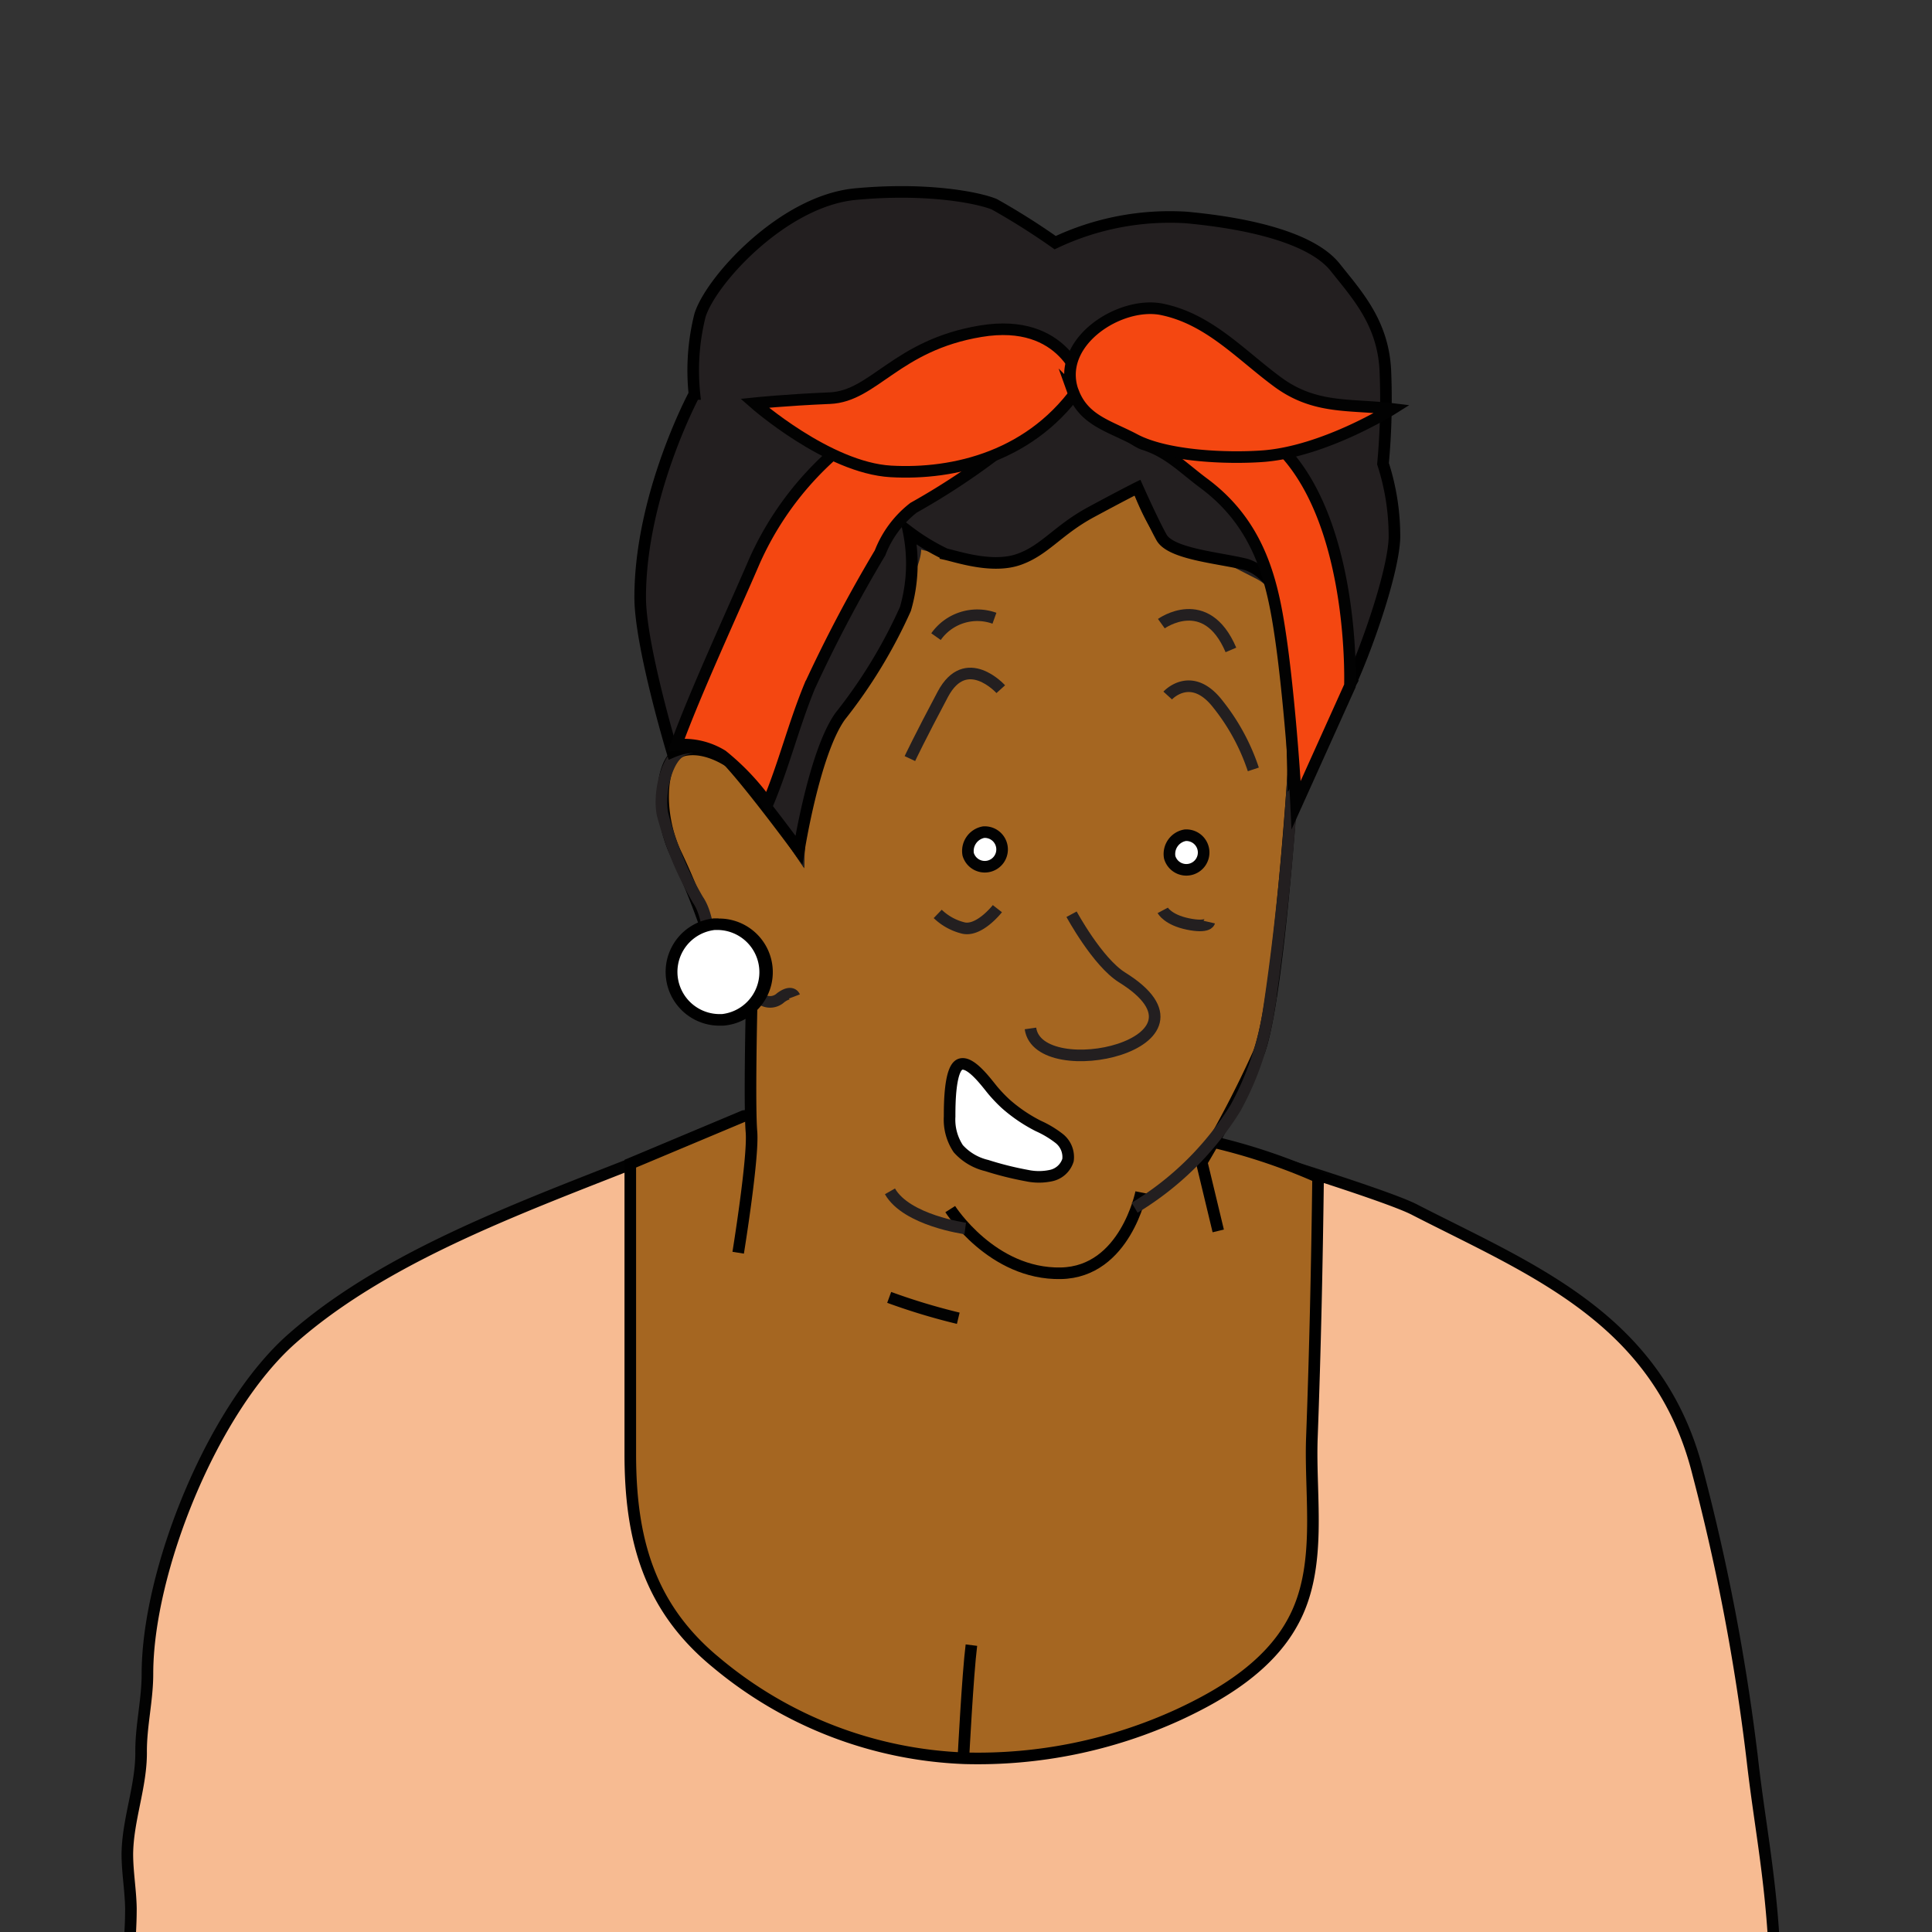 <svg xmlns="http://www.w3.org/2000/svg" viewBox="0 0 125 125"><rect x="0" y="0" width="125" height="125" fill="#333333" stroke="none"/><title>jolee</title><g id="person_9" data-name="person 9"><path id="shirt" d="M114.89,129.79c0-7-.94-10.87-1.52-16a135.86,135.86,0,0,0-3.5-18.44c-2.49-10-10.68-13.15-18.32-17.07-1.87-1-12.84-4.31-12.84-4.31h-.78c-1.94-.18-29.81-1.72-29.81-1.72-9,4.2-21.44,7.47-29.24,14.37-5.17,4.57-9.34,15.07-9.34,21.67,0,1.74-.43,3.39-.41,5.12,0,2.21-.87,4.34-.89,6.55,0,1.17.21,2.33.23,3.5,0,2.39-.33,3.86-.31,6.37" fill="#f7bb92" stroke="#020202" stroke-miterlimit="10" stroke-width="0.75"></path><g id="head_and_neck" data-name="head and neck"><path d="M48.12,72.21l-7.34,3.08,0,10.63v8.15c0,5.49,1.2,9.92,5.56,13.5a26.58,26.58,0,0,0,16.08,6.19,31.17,31.17,0,0,0,13.85-2.83c2.78-1.29,5.78-3.1,7.34-5.93,2-3.57,1.12-8.11,1.27-12,.21-5.61.33-11.22.4-16.84a38.25,38.25,0,0,0-6.6-2.23C70.14,71.83,55.11,71.32,48.12,72.21Z" fill="#a56621" stroke="#000" stroke-miterlimit="10" stroke-width="0.75"></path><path id="head-3" data-name="head" d="M47.76,81.05s1-6.16.86-7.82,0-7.82,0-7.82A36.25,36.25,0,0,1,46,61a45.66,45.66,0,0,0-2.28-5.78c-1.25-2.63-1.08-6.38.61-6.69s3.63,1.11,4.33,2.07S51.69,55,51.69,55s.26-4.78,1-6.39,5.32-8.34,5.85-11,.29-3.27.29-3.27,4.59,2.78,7.84.92,6.92-3.77,6.92-3.77,1.11,3.07,2.09,3.49,6.26,1.21,7,3.16,1.36,7,1,11.93-1.18,15.42-2.27,18.12a69.81,69.81,0,0,1-3.66,7l1.07,4.45" fill="#a56621" stroke="#000" stroke-miterlimit="10" stroke-width="0.75"></path><path d="M62.33,113.77s.28-5.44.52-7.33" fill="#7f4c0e" stroke="#000" stroke-miterlimit="10" stroke-width="0.75"></path><path d="M61.48,78.23s2.7,4.24,7.16,4.15c4.17-.08,5.19-5.23,5.19-5.23" fill="#a56621" stroke="#000" stroke-miterlimit="10" stroke-width="0.75"></path><path d="M62,85.29a40.69,40.69,0,0,1-4.47-1.35" fill="none" stroke="#020202" stroke-miterlimit="10" stroke-width="0.75"></path><path d="M62.45,79.48s-3.8-.52-4.87-2.4" fill="none" stroke="#231f20" stroke-miterlimit="10" stroke-width="0.75"></path><path d="M73.57,29.23s1.57.12,1.57,3.06c0,1.11-.49,1.16.41,1.69,2,1.13,3.92,2.12,5.9,3.13,2.42,1.25,2,4.7,2.29,7s-.34,12.66-1.69,21.48a19.09,19.09,0,0,1-2.11,6.09,19.58,19.58,0,0,1-6.53,6.46" fill="none" stroke="#231f20" stroke-miterlimit="10" stroke-width="0.75"></path><path d="M49.28,64.66a1,1,0,0,0,1.23-.11c.72-.53.89-.08.89-.08" fill="none" stroke="#231f20" stroke-miterlimit="10" stroke-width="0.75"></path><path d="M46.31,62.15c-.51-1-.38-2.81-1.16-3.94a22.18,22.18,0,0,1-2.28-5.51c-.29-1.34.26-3.86,1.42-4.22s2.74-.84,4,1.27S51.69,55,51.69,55s.09-4.86,1.47-7.53,4.78-6.8,4.84-8.08,1.73-3.57,1.07-4.36-1.19.1,3,.59,10.15-3.58,11.57-6.09" fill="none" stroke="#231f20" stroke-miterlimit="10" stroke-width="0.75"></path></g><g id="earring"><path d="M46.48,66a3.09,3.09,0,0,1-3.09-2.83,3.12,3.12,0,0,1,2.82-3.36h.27A3.1,3.1,0,0,1,46.75,66Z" fill="#fff"></path><path d="M46.49,60.17a2.73,2.73,0,0,1,.23,5.44h-.24a2.73,2.73,0,0,1-.24-5.44h.25m0-.75h-.31a3.48,3.48,0,0,0,.3,6.94l.31,0a3.47,3.47,0,0,0-.3-6.93Z"></path></g><g id="eyes-4" data-name="eyes"><path d="M75.14,40.35s2.89-2.08,4.5,1.7" fill="none" stroke="#231f20" stroke-miterlimit="10" stroke-width="0.75"></path><path d="M64.34,40a3.27,3.27,0,0,0-3.78,1.19" fill="none" stroke="#231f20" stroke-miterlimit="10" stroke-width="0.75"></path><path d="M75.68,55.47a1.12,1.12,0,1,0,1-1.43A1.23,1.23,0,0,0,75.68,55.47Z" fill="#fff" stroke="#020202" stroke-miterlimit="10" stroke-width="0.75"></path><path d="M62.64,55.27a1.12,1.12,0,1,0,1-1.43A1.24,1.24,0,0,0,62.64,55.27Z" fill="#fff" stroke="#020202" stroke-miterlimit="10" stroke-width="0.75"></path><path d="M78.24,59.66s-.09.39-1.39.12-1.62-.88-1.62-.88" fill="none" stroke="#231f20" stroke-miterlimit="10" stroke-width="0.75"></path><path d="M64.53,58.79s-1.2,1.54-2.25,1.24a3.64,3.64,0,0,1-1.61-.9" fill="none" stroke="#231f20" stroke-miterlimit="10" stroke-width="0.75"></path><path d="M64.75,44.59S62.5,42.1,61,44.92s-2.13,4.16-2.13,4.16" fill="none" stroke="#231f20" stroke-miterlimit="10" stroke-width="0.75"></path><path d="M75.55,45s1.52-1.67,3.25.56a13.64,13.64,0,0,1,2.29,4.22" fill="none" stroke="#231f20" stroke-miterlimit="10" stroke-width="0.75"></path></g><path id="nose-4" data-name="nose" d="M69.33,59.15S71,62.24,72.6,63.24c6.93,4.3-5.41,7-5.93,3.3" fill="none" stroke="#231f20" stroke-miterlimit="10" stroke-width="0.75"></path><path id="hair-4" data-name="hair" d="M43.5,48.65s-2.08-6.9-2.08-10c0-6.65,3.51-13.16,3.51-13.16a14.64,14.64,0,0,1,.36-5.09C46,18.13,50.67,13,55.34,12.56s8,.24,9,.66a45.43,45.43,0,0,1,3.93,2.48,17.34,17.34,0,0,1,8.47-1.63c4.45.41,8.22,1.43,9.65,3.23s3.08,3.58,3.24,6.64A44.9,44.9,0,0,1,89.48,30a15.24,15.24,0,0,1,.74,4.84c-.11,2.38-1.9,7.37-2.93,9.55a47.26,47.26,0,0,1-3.63,5.74s-.19-7.81-.16-9.23-1.26-4-3-4.41-4.76-.66-5.35-1.72-1.55-3.22-1.55-3.22-.83.41-3,1.58-3,2.48-4.7,3.07-3.92-.17-4.73-.35a13.84,13.84,0,0,1-2.38-1.45,10.48,10.48,0,0,1-.21,5,32.61,32.61,0,0,1-4.21,6.93C52.69,48.65,51.69,55,51.69,55s-4.27-5.8-5.24-6.39A3.84,3.84,0,0,0,43.5,48.65Z" fill="#231f20" stroke="#000" stroke-miterlimit="10" stroke-width="0.75"></path><g id="headband"><path d="M46.73,48.88A15.64,15.64,0,0,1,49.67,52c1.07-2.56,1.65-5,2.71-7.59a92.37,92.37,0,0,1,4.56-8.64,6.77,6.77,0,0,1,2.17-2.92,46,46,0,0,0,6.66-4.54c.87-.76,2.43-2.56,3.69-2.56,1,0,3.6,2.74,4.56,3,1.57.5,2.49,1.49,3.84,2.5,3.7,2.73,4.49,6.49,5,10,.43,2.93.86,7.88,1,10.84l3.48-7.72s.45-12.84-6.2-16.73C76.33,24.9,71,25.35,68.27,25.44c-3.43.1-7.81-.34-10.71,1.35a20.32,20.32,0,0,0-8.74,9.5C47.38,39.64,45,44.77,43.75,48.2A4.76,4.76,0,0,1,46.73,48.88Z" fill="#f44711" stroke="#020202" stroke-miterlimit="10" stroke-width="0.75"></path><path d="M70,24.81s-1.08-4.29-6.55-3.38-6.9,4.21-9.76,4.33-4.87.33-4.87.33,4.75,4.18,8.82,4.41S66.85,29.55,70,24.81Z" fill="#f44711" stroke="#020202" stroke-miterlimit="10" stroke-width="0.75"></path><path d="M69.32,25c-.74-3,3.13-5.47,5.78-5,3.09.6,5.15,2.94,7.57,4.72s4.67,1.41,7.41,1.74c0,0-4.43,2.79-8.44,3.06-2.3.16-6.19,0-8.23-1.09-1.7-.9-3.32-1.24-4-3.14A2.07,2.07,0,0,1,69.32,25Z" fill="#f44711" stroke="#020202" stroke-miterlimit="10" stroke-width="0.75"></path></g><g id="mouth-3" data-name="mouth"><path d="M65.06,71.41a9.7,9.7,0,0,1-.77-.8c-.36-.41-1.46-2-2.16-1.75s-.69,2.73-.69,3.38A3.39,3.39,0,0,0,62,74.32a3.57,3.57,0,0,0,1.84,1.09,21,21,0,0,0,2.6.65,3.73,3.73,0,0,0,1.56,0,1.47,1.47,0,0,0,1.1-1,1.53,1.53,0,0,0-.57-1.4,6.53,6.53,0,0,0-1.35-.81A10,10,0,0,1,65.06,71.41Z" fill="#fff" stroke="#020202" stroke-miterlimit="10" stroke-width="0.75"></path></g></g></svg>